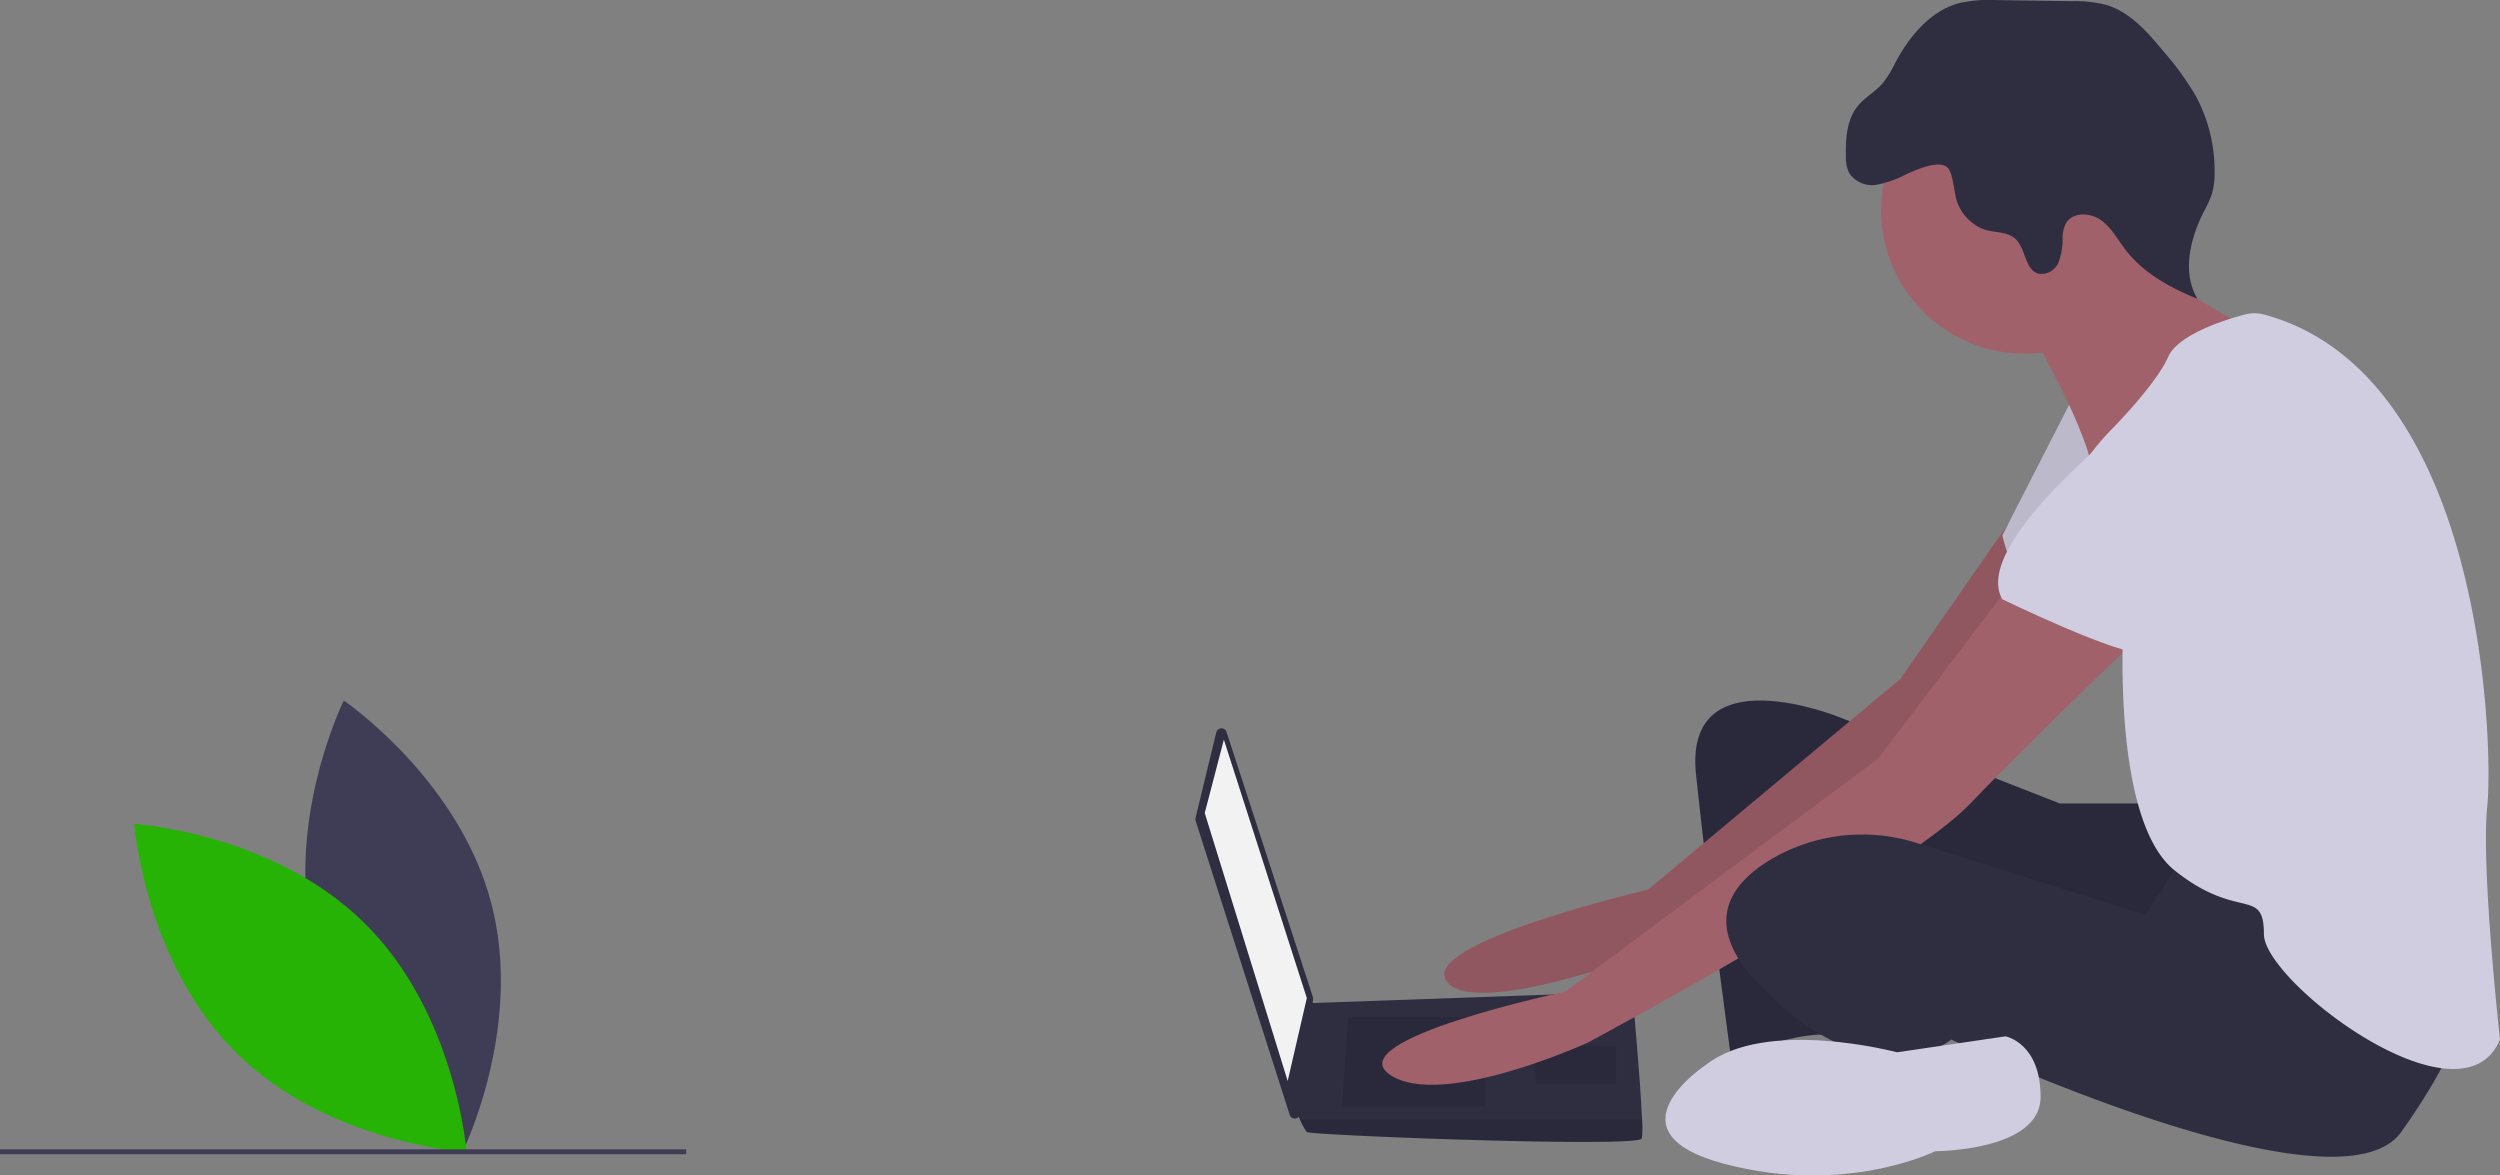 <svg xmlns="http://www.w3.org/2000/svg" width="335.596" height="157.79" viewBox="0 0 335.596 157.79">
  <rect x="0" y="0" width="335.596" height="157.79" fill="#808080" stroke="none"/>
  <g id="Group_23306" data-name="Group 23306" transform="translate(-912.642 -3827.254)">
    <g id="Group_23193" data-name="Group 23193" transform="translate(912.642 3827.254)">
      <path id="Path_31392" data-name="Path 31392" d="M887.731,755.135c4.4,16.743,19.8,27.206,19.8,27.206s8.278-16.683,3.881-33.426-19.8-27.206-19.8-27.206S883.335,738.392,887.731,755.135Z" transform="translate(-845.462 -627.671)" fill="#3f3d56"/>
      <path id="Path_31393" data-name="Path 31393" d="M924.671,761.343c12.314,12.166,13.692,30.739,13.692,30.739s-18.588-1.153-30.9-13.319-13.692-30.739-13.692-30.739S912.357,749.177,924.671,761.343Z" transform="translate(-875.733 -637.421)" fill="#27b206"/>
      <path id="Path_31394" data-name="Path 31394" d="M234.721,645.564H222.729L193.179,634s-20.985-8.565-19.272,7.709,4.711,38.115,4.711,38.115,9.422-4.283,14.561-3,1.713-26.124,1.713-26.124,41.97,20.128,45.824,17.559,4.711-20.557,4.711-20.557Z" transform="translate(53.767 -537.71)" fill="#2f2e41"/>
      <path id="Path_31395" data-name="Path 31395" d="M234.721,645.564H222.729L193.179,634s-20.985-8.565-19.272,7.709,4.711,38.115,4.711,38.115,9.422-4.283,14.561-3,1.713-26.124,1.713-26.124,41.97,20.128,45.824,17.559,4.711-20.557,4.711-20.557Z" transform="translate(53.767 -537.71)" opacity="0.1"/>
      <path id="Path_31396" data-name="Path 31396" d="M307.43,558.82l-14.512,20.85-33.833,28.265s-31.263,7.281-26.981,12.42,30.407-5.139,30.407-5.139,38.972-28.265,40.257-30.407,15.417-22.27,15.417-22.27Z" transform="translate(-37.835 -488.519)" fill="#a0616a"/>
      <path id="Path_31397" data-name="Path 31397" d="M307.43,558.82l-14.512,20.85-33.833,28.265s-31.263,7.281-26.981,12.42,30.407-5.139,30.407-5.139,38.972-28.265,40.257-30.407,15.417-22.27,15.417-22.27Z" transform="translate(-37.835 -488.519)" opacity="0.1"/>
      <path id="Path_31398" data-name="Path 31398" d="M204.282,507.092l-9.422,18.415s2.141,8.993,5.567,9.85,17.987-11.135,17.987-11.135Z" transform="translate(73.927 -453.628)" fill="#d0cde1"/>
      <path id="Path_31399" data-name="Path 31399" d="M204.282,507.092l-9.422,18.415s2.141,8.993,5.567,9.85,17.987-11.135,17.987-11.135Z" transform="translate(73.927 -453.628)" opacity="0.1"/>
      <path id="Path_31400" data-name="Path 31400" d="M554.276,643.765l-2.783,11.48a.717.717,0,0,0,.014.387l12.625,39.453a.717.717,0,0,0,1.4-.138l1.746-15.369a.715.715,0,0,0-.031-.3l-11.588-35.564a.717.717,0,0,0-1.379.053Z" transform="translate(-391.008 -545.445)" fill="#2f2e41"/>
      <path id="Path_31401" data-name="Path 31401" d="M494.665,575.493l-2.569,9.85,11.135,35.974,2.569-11.135Z" transform="translate(-330.374 -476.205)" fill="#f2f2f2"/>
      <path id="Path_31402" data-name="Path 31402" d="M462.379,771.525c-.428,1.285-44.539-.428-44.968-.857a9.3,9.3,0,0,1-.942-1.713c-.4-.857-.771-1.713-.771-1.713l1.713-13.867,43.683-1.55s1.092,11.752,1.315,17.13A12.855,12.855,0,0,1,462.379,771.525Z" transform="translate(-241.985 -618.703)" fill="#2f2e41"/>
      <path id="Path_31403" data-name="Path 31403" d="M419.269,689.965l-.856,11.991h19.272V689.965Z" transform="translate(-238.276 -553.417)" opacity="0.1"/>
      <path id="Path_31404" data-name="Path 31404" d="M364.582,701.759l-.115-.023.543,5.162h10.707v-5.139Z" transform="translate(-158.749 -561.357)" opacity="0.1"/>
      <path id="Path_31405" data-name="Path 31405" d="M461.608,807.025c-.428,1.285-44.539-.428-44.968-.857a9.3,9.3,0,0,1-.942-1.713h45.94A12.856,12.856,0,0,1,461.608,807.025Z" transform="translate(-241.214 -654.203)" opacity="0.1"/>
      <ellipse id="Ellipse_4780" data-name="Ellipse 4780" cx="19.272" cy="19.272" rx="19.272" ry="19.272" transform="translate(252.514 8.925)" fill="#a0616a"/>
      <path id="Path_31406" data-name="Path 31406" d="M163.94,447.692s6.424,11.135,7.709,17.131,19.272-11.991,19.272-11.991l2.355-6.21s-16.916-7.923-15.632-14.347S163.94,447.692,163.94,447.692Z" transform="translate(109.13 -402.365)" fill="#a0616a"/>
      <path id="Path_31407" data-name="Path 31407" d="M285.528,584.722l-17.559,23.126L226,639.112s-30.407,6.424-23.554,11.135S229,645.964,229,645.964s42.4-22.7,51.392-32.12,25.7-25.268,25.7-25.268Z" transform="translate(-15.884 -505.991)" fill="#a0616a"/>
      <path id="Path_31408" data-name="Path 31408" d="M136.587,689.716l-5.139,8.137L100.777,688.2A24.116,24.116,0,0,0,80.7,690.626c-5.353,3.373-8.779,8.726-1.071,16.649,15.417,15.846,25.7,7.281,25.7,7.281s51.82,24.411,60.385,12.42,8.993-17.987,8.993-17.987S141.727,688.431,136.587,689.716Z" transform="translate(156.611 -575.01)" fill="#2f2e41"/>
      <path id="Path_31409" data-name="Path 31409" d="M256.833,774.1s-13.7,8.994,2.57,13.276,28.265-1.713,28.265-1.713,14.133,0,14.133-7.28-4.711-8.137-4.711-8.137l-14.561,2.141S264.971,767.676,256.833,774.1Z" transform="translate(-27.874 -631.128)" fill="#d0cde1"/>
      <path id="Path_31410" data-name="Path 31410" d="M187.884,366.182a14.369,14.369,0,0,1-4.039,1.447,3.686,3.686,0,0,1-3.725-1.6,5.01,5.01,0,0,1-.423-2.266c-.052-2.352.119-4.894,1.609-6.714.948-1.158,2.333-1.888,3.315-3.019A14.263,14.263,0,0,0,186.3,351.3c1.909-3.586,4.736-7.032,8.665-8.066a18.79,18.79,0,0,1,5.058-.387l9.894.14a17.228,17.228,0,0,1,4.76.512c3.185.963,5.5,3.641,7.627,6.2a38.787,38.787,0,0,1,4.374,6.037,21.183,21.183,0,0,1,2.511,10.379,9.71,9.71,0,0,1-.356,2.746,15.238,15.238,0,0,1-1.079,2.371c-1.855,3.644-2.957,8.2-.868,11.712-3.63-1.483-7.221-3.427-9.616-6.532-1.071-1.389-1.911-3.015-3.339-4.034s-3.753-1.108-4.669.388a4.185,4.185,0,0,0-.472,1.96,8.984,8.984,0,0,1-.541,3.308,2.479,2.479,0,0,1-2.693,1.537c-1.865-.525-1.686-3.387-3.122-4.687-1.091-.987-2.773-.8-4.175-1.247a6.2,6.2,0,0,1-3.556-3.5c-.531-1.19-.523-4.3-1.527-4.948C191.914,364.377,189.051,365.662,187.884,366.182Z" transform="translate(68.092 -342.833)" fill="#2f2e41"/>
      <path id="Path_31411" data-name="Path 31411" d="M89.217,472.206a5.082,5.082,0,0,0-2.646.007c-2.749.738-8.912,2.692-10.233,5.665-1.713,3.854-7.709,9.85-7.709,9.85s-8.137,8.137-6.424,13.7,8.137,11.991,8.137,11.991-1.713,26.552,6.852,33.4,11.991,2.141,11.991,8.565,26.552,26.552,31.691,14.133c0,0-2.57-23.126-1.713-31.263C120.008,530.243,118.772,480.208,89.217,472.206Z" transform="translate(214.719 -429.981)" fill="#d0cde1"/>
      <path id="Path_31412" data-name="Path 31412" d="M162,503.445s-26.124,19.272-21.413,27.409c0,0,15.846,7.709,19.272,7.28s16.7-15.417,20.128-16.7S185.124,497.021,162,503.445Z" transform="translate(128.203 -450.409)" fill="#d0cde1"/>
      <rect id="Rectangle_17745" data-name="Rectangle 17745" width="92.112" height="0.651" transform="translate(0 154.284)" fill="#3f3d56"/>
    </g>
  </g>
</svg>
